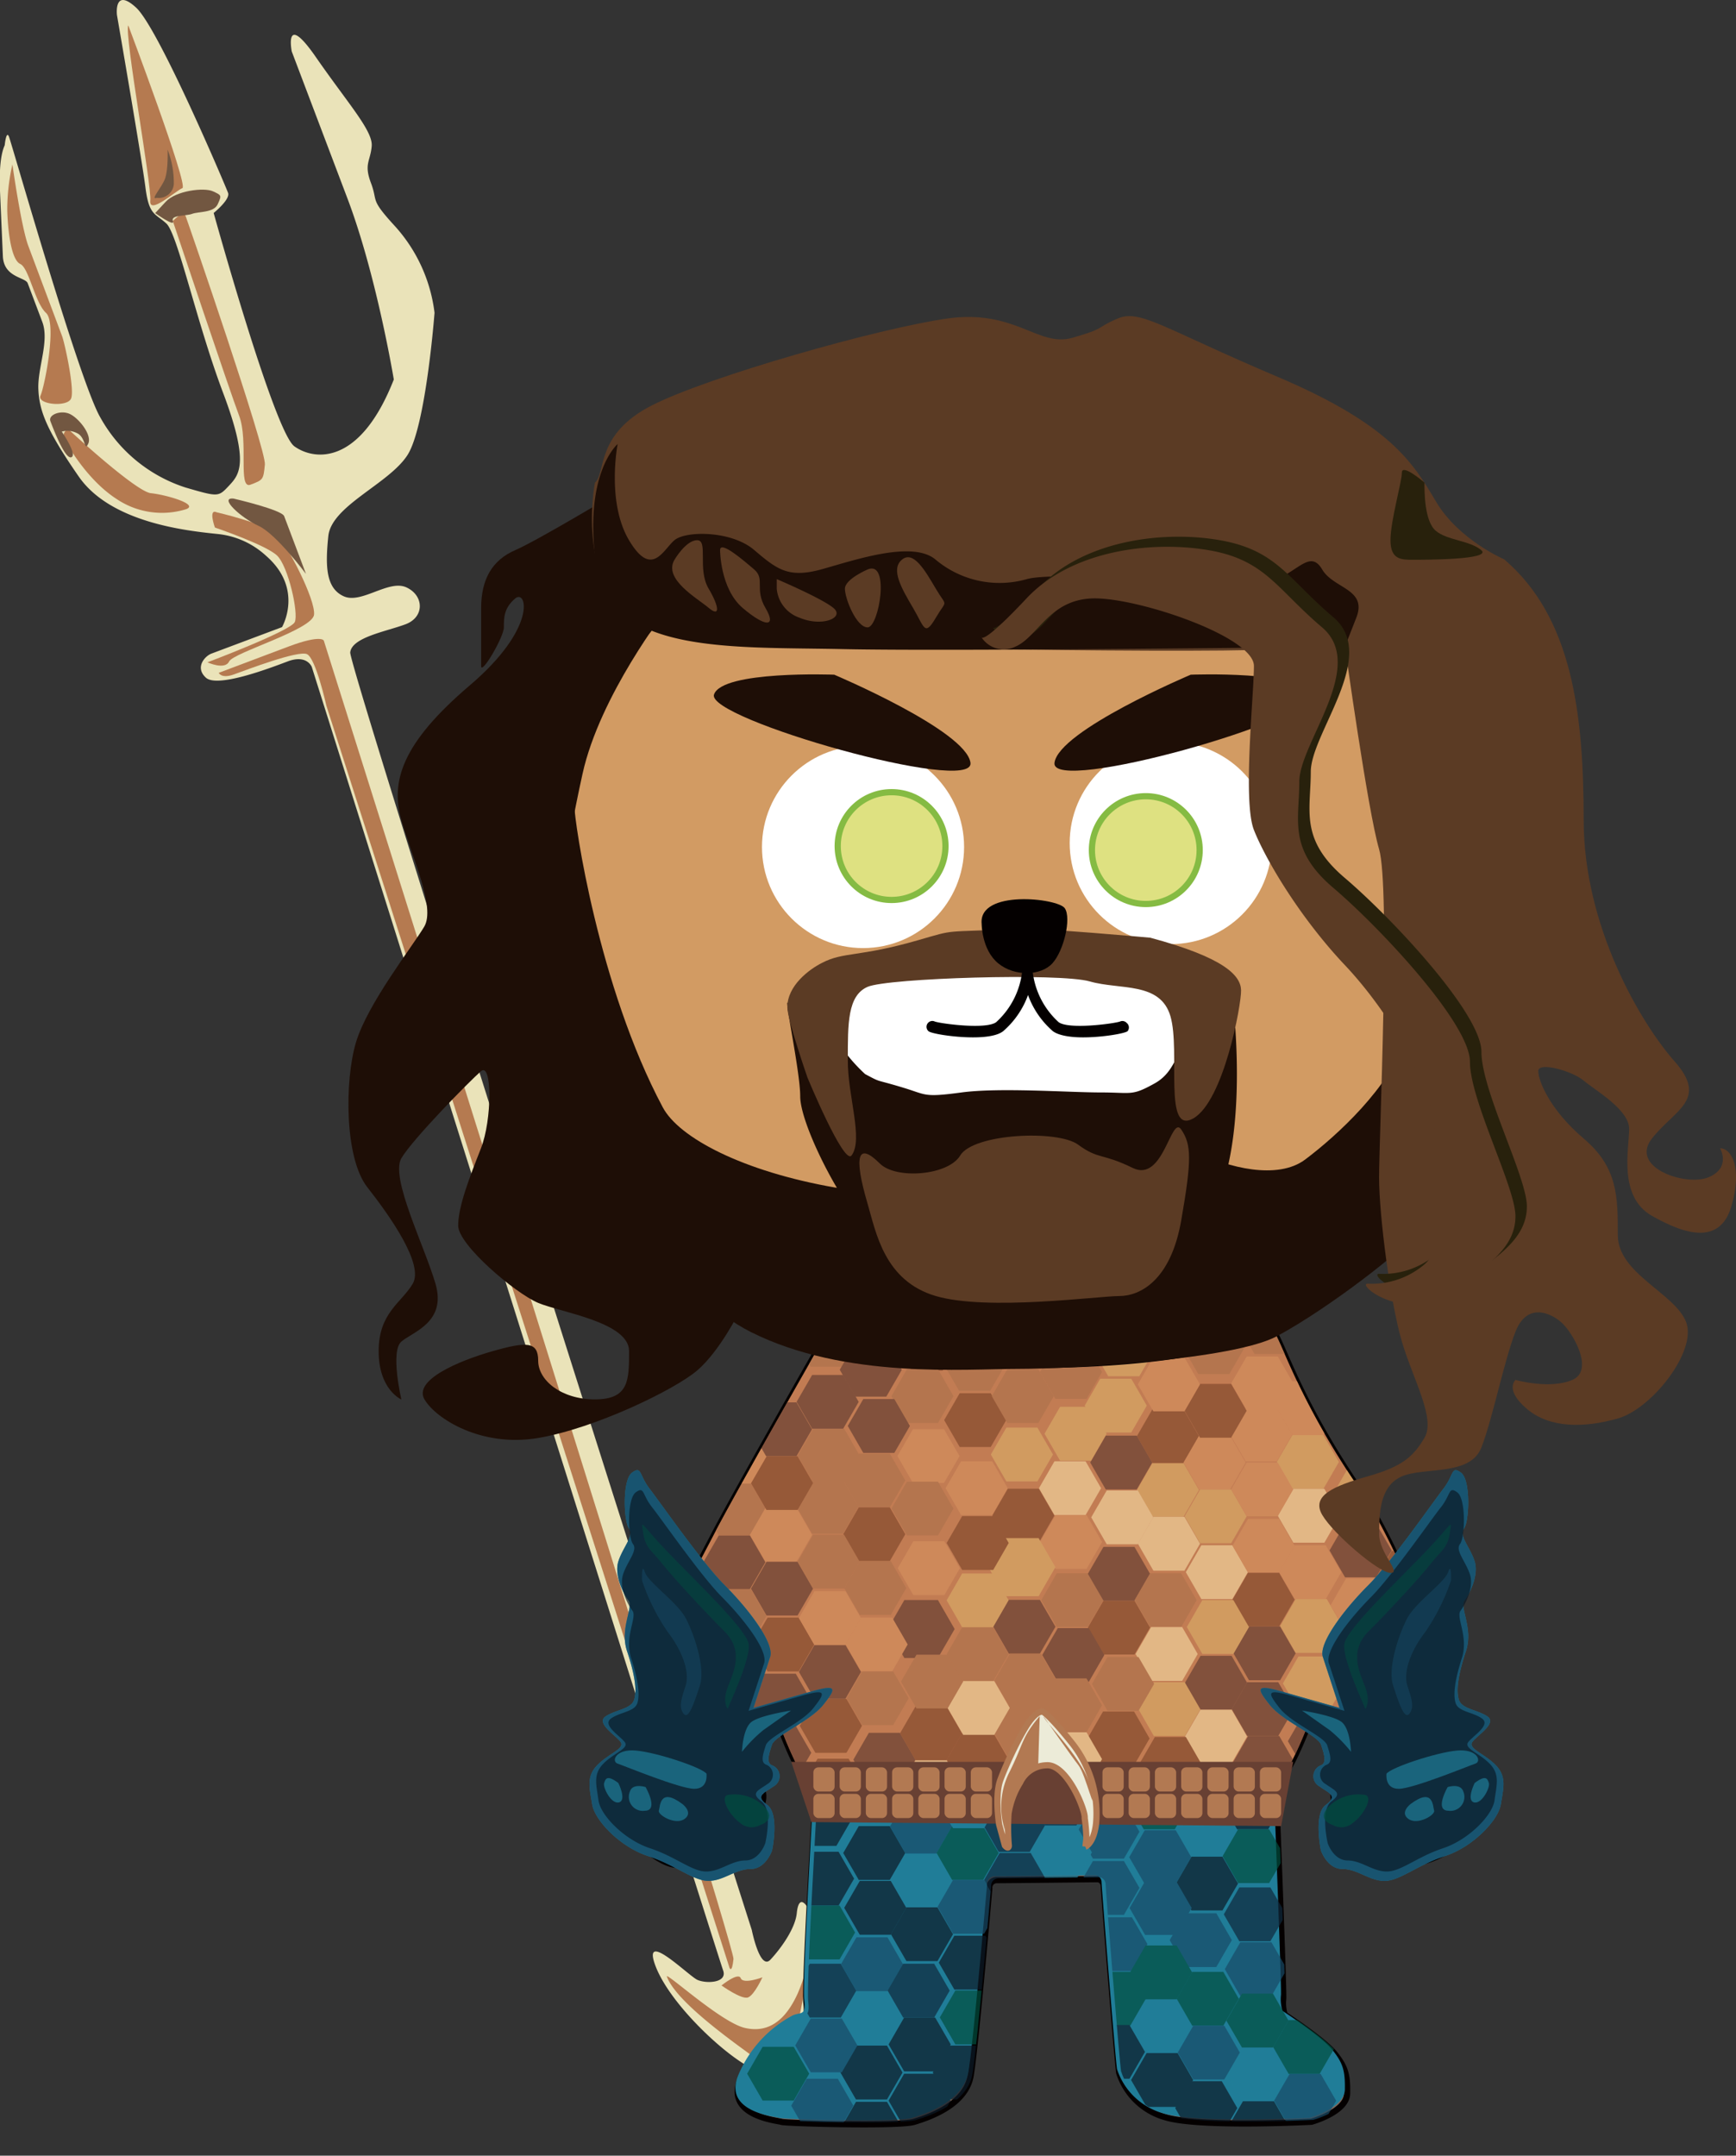 <svg xmlns="http://www.w3.org/2000/svg" xmlns:xlink="http://www.w3.org/1999/xlink" viewBox="0 0 279.66 347.17"><rect x="0" y="0" width="279.66" height="347.17" fill="#333333" stroke="none"/><defs><style>.cls-1{fill:none;}.cls-2{fill:#eae3b9;}.cls-3{fill:#b57a50;}.cls-4{fill:#725741;}.cls-5{fill:#7e675c;}.cls-23,.cls-5{stroke:#040000;}.cls-23,.cls-25,.cls-29,.cls-5{stroke-miterlimit:10;}.cls-6{fill:#dacfba;}.cls-33,.cls-7{fill:#207d98;}.cls-32,.cls-33,.cls-34,.cls-8{opacity:0.7;}.cls-9{clip-path:url(#clip-path);}.cls-10{fill:#0e283c;}.cls-11,.cls-31,.cls-36{fill:#174a67;}.cls-12,.cls-34,.cls-35{fill:#004e3f;}.cls-13,.cls-32{fill:#0b1a27;}.cls-14{fill:#c27c53;}.cls-15{opacity:0.71;}.cls-16{clip-path:url(#clip-path-2);}.cls-17{fill:#684033;}.cls-18{fill:#d8a766;}.cls-19{fill:#854a2d;}.cls-20{fill:#d48e5d;}.cls-21{fill:#efcf9a;}.cls-22{fill:#af724c;}.cls-23{fill:#d29b63;}.cls-24{fill:#fff;}.cls-25{fill:#dee181;stroke:#85bb43;}.cls-26{fill:#1e0e06;}.cls-27{fill:#5b3b24;}.cls-28{fill:#040000;}.cls-29{fill:#ecebd8;stroke:#b27952;}.cls-30{fill:#b27952;}.cls-31{opacity:0.8;}.cls-35,.cls-36{opacity:0.5;}.cls-37{fill:#28210c;}</style><clipPath id="clip-path"><path class="cls-1" d="M131.65,289.13c0,1.13-1.77,30.32-1.45,33.17s-.59,2-1.88,2.63a19.33,19.33,0,0,0-8.69,9.5c-2.63,6.06,5.9,6.76,6.55,7s18.89.75,21.36,0,8.32-2.74,9.12-7.46,3-30.14,3-30.14a1.2,1.2,0,0,1,1.25-1.33c1.33,0,16.3-.16,16.3-.16a1.16,1.16,0,0,1,.89,1c0,.81,2.28,29.28,2.5,30.24a10.9,10.9,0,0,0,7.35,7.08c5.42,1.72,23.61.75,23.61.75s5.69-1.56,5.74-4.56-.28-4.25-2.05-6.43-8-6.24-8-6.24a6.21,6.21,0,0,1-.24-2.58c.07-1.7-.93-27.71-1.13-32.85H131.62A2,2,0,0,1,131.65,289.13Z"/></clipPath><clipPath id="clip-path-2"><path class="cls-1" d="M236.55,281.92c-.72-3-8.82-29.22-17.67-42.27s-11.59-21.25-13.36-24.72l-1-2H134.19s-15.46,27-19.32,34.46-11.43,20.77-13.2,32.36c-.62,4.07-1,7-1.09,9.18h22.37a2.67,2.67,0,0,0-1.31-2.14,8,8,0,0,1-2.17-1.64c-.36-.48.2-1.57.8-2.66s4.23-6.72,4.23-6.72.64,0,.8,1.13a63.7,63.7,0,0,0,4.44,10c.8,1.08,1.43,1.26,1.58,2h74.24l0-.88s1.77-2.82,2.79-4.86,3-6.66,3.06-7.84.83-1,1-.47,5,7.77,5.43,8.25,1.17,1,.64,1.49-3.5,2.62-3.62,3.78a3.58,3.58,0,0,0,0,.52H237A28.54,28.54,0,0,0,236.55,281.92Z"/></clipPath></defs><title>rank1</title><g id="圖層_2" data-name="圖層 2"><g id="圖層_1-2" data-name="圖層 1"><path class="cls-2" d="M42.88,89.53A13.52,13.52,0,0,0,35.06,86c-4.91-.51-17.19-1.77-22.38-9.26S6.32,66.16,6.18,62.67,8,54.91,6.8,51.81l-2.34-6.2c-.39-1-3.88-.9-4-4.39L0,30.76q-.21-5.23.76-7.37S1,20.93,1.44,22s11.33,39.4,14.71,45.21A24.17,24.17,0,0,0,29.87,78.51c5.3,1.54,5.3,1.54,7-.27s3.35-3.63-.94-15S28.62,37.67,26.8,36,24,34.71,23.43,30.19,18.84,2.41,18.84,2.41s-.53-4.52,3.1-1.17S36.35,30,36.74,31.06s-2.32,3.24-2.32,3.24,9.77,35.26,13,37.58S58,75,63.44,61.12c0,0-2.75-16.67-7.43-29.06L47,8.29s-1.31-6.59,3.88.9,9.2,11.87,9,14.33-1.29,2.85-.12,5.95-.25,2.46,3.76,6.84A25.33,25.33,0,0,1,70,50.37S68.62,68.6,65.66,73.26,53.4,81.43,52.89,86.34s-.37,8.4,2.48,9.69,7.23-2.73,10.08-1.44,3,4.78-.12,5.95-8.66,2.09-8.91,4.54,64.69,205.75,64.69,205.75,1.31,6.59,3,4.78,4-5,4.25-7.51,1.29-2.85,3.24,2.32-2.8,17.58-3.7,21.46-2.32,3.24-6.59,1.31S108,322.88,105.62,316.68s5.3,1.54,6.73,2.18,4.91.51,4.13-1.56S50.23,107.42,50.23,107.42s-.78-2.07-3.88-.9S35,110.81,33.17,109.14s-.14-3.49.9-3.88L45.43,101S49,94.88,42.88,89.53Z"/><path class="cls-3" d="M20.66,4.08s9.75,25.83,8.72,26.22-5.42,4.41-5.17,2S20,5.51,20.66,4.08Z"/><path class="cls-4" d="M25.24,31.86A2.42,2.42,0,0,0,28,29.66,14.78,14.78,0,0,0,27,24.1s.14,3.49-.51,4.91S24.21,32.25,25.24,31.86Z"/><path class="cls-3" d="M27.84,35.6s1.68-1.81,2.07-.78,13,37.58,12.76,40-.25,2.46-2.32,3.24-.27-7-1.83-11.11S27.84,35.6,27.84,35.6Z"/><path class="cls-4" d="M25,34.32s3.24,2.32,2.85,1.29,2.07-.78,3.1-1.17,3.49-.14,4.13-1.56.64-1.42-.78-2.07-5.95-.12-7.62,1.7Z"/><path class="cls-3" d="M2,26.49S3.41,36.56,4.58,39.66L10,54.13c.39,1,2.09,8.66,1.44,10.08s-5.56.92-4.91-.51,2.69-11.64.88-13.31-2.73-7.23-4.15-7.88-2-5.17-2.09-8.66A32.62,32.62,0,0,1,2,26.49Z"/><path class="cls-3" d="M11,69.12S21.86,79.18,24.31,79.43,32.07,81.22,30,82a13.09,13.09,0,0,1-11.25-1.66c-4.66-3-8-8.77-8.42-9.8A1.08,1.08,0,0,1,11,69.12Z"/><path class="cls-4" d="M9.95,69.51a3.42,3.42,0,0,1,2.46.25c1.42.64,1.17,3.1,1.81,1.68s-1.56-4.13-3-4.78-3.49.14-3.1,1.17,2.34,6.2,3.37,5.81S9.95,69.51,9.95,69.51Z"/><path class="cls-3" d="M34.92,82.51S42.68,84.3,44.49,86s6.36,10.58,6.1,13-13,6.1-13.68,7.53-3.49.14-3.49.14,13.43-5.07,14.07-6.49-1.05-9-2.87-10.72-10-4.5-10-4.5S33.5,81.86,34.92,82.51Z"/><path class="cls-4" d="M37.63,80.3s7.76,1.79,8.15,2.83l3.51,9.3s-4.8-6.45-7.64-7.74S35.17,80.05,37.63,80.3Z"/><path class="cls-3" d="M35.24,108.36s.39,1,2.46.25,10.33-3.9,11.75-3.26,3.12,8.27,3.12,8.27l64.95,203.3s.39,1,.64-1.42-66-212.34-66-212.34-.39-1-5.56.92Z"/><path class="cls-3" d="M107.44,318.36c-.39-1,8.68,7.35,12.56,8.24s6.59-1.31,8.52-5.58a34,34,0,0,0,2.44-9.18s-1.91,13.7-3.19,16.55-.76,7.37-2.57,5.69S109.39,323.52,107.44,318.36Z"/><path class="cls-3" d="M116.23,319.76s3.24,2.32,4.27,1.93,2.32-3.24,2.32-3.24-3.1,1.17-3.49.14S116.23,319.76,116.23,319.76Z"/><path class="cls-5" d="M134.19,213.06s-15.46,27-19.32,34.46-11.43,20.77-13.2,32.36-1.29,14,0,15.62,5.15,5,7.57,4.83,4.51-3.06,5.31-5,1.61-4.19,1.61-4.19a11.56,11.56,0,0,0,3,1.34c.75,0,2.9.21,3.54-1.72s0-3.22-1.07-3.86a8,8,0,0,1-2.17-1.64c-.36-.48.2-1.57.81-2.66s4.23-6.72,4.23-6.72.64,0,.81,1.13a63.69,63.69,0,0,0,4.44,10c.91,1.23,1.61,1.29,1.61,2.42s-1.77,30.32-1.45,33.17-.59,2-1.88,2.63a19.33,19.33,0,0,0-8.69,9.5c-2.63,6.06,5.9,6.76,6.55,7s18.89.75,21.36,0,8.32-2.74,9.12-7.46,3-30.14,3-30.14a1.2,1.2,0,0,1,1.25-1.33c1.33,0,16.3-.16,16.3-.16a1.16,1.16,0,0,1,.89,1c0,.81,2.28,29.28,2.5,30.24a10.9,10.9,0,0,0,7.35,7.08c5.42,1.72,23.61.75,23.61.75s5.69-1.56,5.74-4.56-.28-4.25-2.05-6.43-8-6.24-8-6.24a6.21,6.21,0,0,1-.24-2.58c.08-1.89-1.17-33.73-1.17-33.73s1.77-2.82,2.79-4.86,3-6.66,3.06-7.84.83-1,1-.47,5,7.77,5.43,8.25,1.17,1,.64,1.49-3.5,2.62-3.62,3.78c0,0-.56,3.26,2.62,3.34s3.3-1.33,3.3-1.33.6-.08.81,1.17,3.42,7.85,5.55,8.25,7.93-1.93,9.06-5.27,1.09-9.62.36-12.64-8.82-29.22-17.67-42.27-11.59-21.25-13.36-24.72l-1-2Z"/><path class="cls-6" d="M146.56,283.75s5.58,7,13.95,8.31,18-1.74,21-8.31,5.39-25.91-6.14-33.53-22.69-2.23-24.73,0-7.25,8.18-7.07,16.55S144.7,279.91,146.56,283.75Z"/><path class="cls-7" d="M131,288.8c0,1.13-1.77,30.32-1.45,33.17s-.59,2-1.88,2.63a19.33,19.33,0,0,0-8.69,9.5c-2.63,6.06,5.9,6.76,6.55,7s18.89.75,21.36,0,8.32-2.74,9.12-7.46,3-30.14,3-30.14a1.2,1.2,0,0,1,1.25-1.33c1.33,0,16.3-.16,16.3-.16a1.16,1.16,0,0,1,.89,1c0,.81,2.28,29.28,2.5,30.24a10.9,10.9,0,0,0,7.35,7.08c5.42,1.72,23.61.75,23.61.75s5.69-1.56,5.74-4.56-.28-4.25-2.05-6.43-8-6.24-8-6.24a6.21,6.21,0,0,1-.24-2.58c.07-1.7-.93-27.71-1.13-32.85H131A2,2,0,0,1,131,288.8Z"/><g class="cls-8"><g class="cls-9"><polygon class="cls-10" points="204.65 303.97 199.65 303.97 197.15 308.31 199.65 312.64 204.65 312.64 207.16 308.31 204.65 303.97"/><polygon class="cls-11" points="204.82 312.8 199.81 312.8 197.31 317.13 199.81 321.47 204.82 321.47 207.32 317.13 204.82 312.8"/><polygon class="cls-12" points="189.25 285.94 184.25 285.94 181.75 290.27 184.25 294.61 189.25 294.61 191.75 290.27 189.25 285.94"/><polygon class="cls-7" points="196.77 290.36 191.77 290.36 189.27 294.69 191.77 299.02 196.77 299.02 199.27 294.69 196.77 290.36"/><polygon class="cls-13" points="204.29 285.94 199.29 285.94 196.79 290.27 199.29 294.61 204.29 294.61 206.79 290.27 204.29 285.94"/><polygon class="cls-12" points="204.45 294.61 199.45 294.61 196.95 298.94 199.45 303.27 204.45 303.27 206.96 298.94 204.45 294.61"/><polygon class="cls-13" points="196.93 299.02 191.93 299.02 189.43 303.35 191.93 307.68 196.93 307.68 199.44 303.35 196.93 299.02"/><polygon class="cls-11" points="189.41 294.77 184.41 294.77 181.91 299.1 184.41 303.43 189.41 303.43 191.91 299.1 189.41 294.77"/><polygon class="cls-13" points="143.34 294.1 138.34 294.1 135.84 298.43 138.34 302.76 143.34 302.76 145.84 298.43 143.34 294.1"/><polygon class="cls-7" points="150.86 298.51 145.86 298.51 143.36 302.84 145.86 307.18 150.86 307.18 153.36 302.84 150.86 298.51"/><polygon class="cls-11" points="150.86 289.85 145.86 289.85 143.36 294.18 145.86 298.51 150.86 298.51 153.36 294.18 150.86 289.85"/><polygon class="cls-12" points="158.38 294.1 153.38 294.1 150.88 298.43 153.38 302.76 158.38 302.76 160.88 298.43 158.38 294.1"/><polygon class="cls-11" points="158.54 302.76 153.54 302.76 151.04 307.09 153.54 311.43 158.54 311.43 161.04 307.09 158.54 302.76"/><polygon class="cls-13" points="151.02 307.18 146.02 307.18 143.52 311.51 146.02 315.84 151.02 315.84 153.52 311.51 151.02 307.18"/><polygon class="cls-13" points="143.5 302.93 138.5 302.93 136 307.26 138.5 311.59 143.5 311.59 146 307.26 143.5 302.93"/><polygon class="cls-13" points="158.74 311.75 153.74 311.75 151.24 316.09 153.74 320.42 158.74 320.42 161.24 316.09 158.74 311.75"/><polygon class="cls-7" points="205.07 329.75 200.07 329.75 197.56 334.08 200.07 338.41 205.07 338.41 207.57 334.08 205.07 329.75"/><polygon class="cls-12" points="205.07 321.08 200.07 321.08 197.56 325.42 200.07 329.75 205.07 329.75 207.57 325.42 205.07 321.08"/><polygon class="cls-12" points="212.59 325.34 207.59 325.34 205.09 329.67 207.59 334 212.59 334 215.09 329.67 212.59 325.34"/><polygon class="cls-12" points="182.19 317.57 177.19 317.57 174.69 321.91 177.19 326.24 182.19 326.24 184.69 321.91 182.19 317.57"/><polygon class="cls-11" points="212.75 334 207.75 334 205.25 338.33 207.75 342.67 212.75 342.67 215.25 338.33 212.75 334"/><polygon class="cls-11" points="181.06 290.67 176.06 290.67 173.56 295 176.06 299.33 181.06 299.33 183.56 295 181.06 290.67"/><polygon class="cls-11" points="181.06 299.72 176.06 299.72 173.56 304.05 176.06 308.39 181.06 308.39 183.56 304.05 181.06 299.72"/><polygon class="cls-11" points="189.47 302.96 184.47 302.96 181.97 307.29 184.47 311.62 189.47 311.62 191.97 307.29 189.47 302.96"/><polygon class="cls-11" points="182.35 308.78 177.35 308.78 174.85 313.11 177.35 317.44 182.35 317.44 184.85 313.11 182.35 308.78"/><polygon class="cls-11" points="195.94 308.13 190.93 308.13 188.43 312.46 190.93 316.79 195.94 316.79 198.44 312.46 195.94 308.13"/><polygon class="cls-13" points="205.23 338.41 200.23 338.41 197.73 342.75 200.23 347.08 205.23 347.08 207.73 342.75 205.23 338.41"/><polygon class="cls-7" points="189.55 321.99 184.54 321.99 182.04 326.32 184.54 330.65 189.55 330.65 192.05 326.32 189.55 321.99"/><polygon class="cls-12" points="189.55 313.32 184.54 313.32 182.04 317.66 184.54 321.99 189.55 321.99 192.05 317.66 189.55 313.32"/><polygon class="cls-12" points="197.07 317.57 192.06 317.57 189.56 321.91 192.06 326.24 197.07 326.24 199.57 321.91 197.07 317.57"/><polygon class="cls-11" points="197.23 326.24 192.23 326.24 189.73 330.57 192.23 334.9 197.23 334.9 199.73 330.57 197.23 326.24"/><polygon class="cls-13" points="189.71 330.65 184.71 330.65 182.21 334.99 184.71 339.32 189.71 339.32 192.21 334.99 189.71 330.65"/><polygon class="cls-13" points="196.82 335.18 191.82 335.18 189.32 339.51 191.82 343.85 196.82 343.85 199.32 339.51 196.82 335.18"/><polygon class="cls-13" points="181.95 326.13 176.95 326.13 174.44 330.46 176.95 334.79 181.95 334.79 184.45 330.46 181.95 326.13"/><polygon class="cls-12" points="158.91 320.58 153.9 320.58 151.4 324.91 153.9 329.25 158.91 329.25 161.41 324.91 158.91 320.58"/><polygon class="cls-12" points="127.86 329.64 122.86 329.64 120.36 333.97 122.86 338.3 127.86 338.3 130.36 333.97 127.86 329.64"/><polygon class="cls-10" points="165.88 289.59 160.88 289.59 158.38 293.92 160.88 298.25 165.88 298.25 168.38 293.92 165.88 289.59"/><polygon class="cls-7" points="173.4 294 168.4 294 165.9 298.33 168.4 302.67 173.4 302.67 175.9 298.33 173.4 294"/><polygon class="cls-10" points="173.4 285.34 168.4 285.34 165.9 289.67 168.4 294 173.4 294 175.9 289.67 173.4 285.34"/><polygon class="cls-10" points="166.04 298.42 161.04 298.42 158.54 302.75 161.04 307.08 166.04 307.08 168.54 302.75 166.04 298.42"/><polygon class="cls-7" points="158.54 285.76 153.53 285.76 151.03 290.09 153.53 294.43 158.54 294.43 161.04 290.09 158.54 285.76"/><polygon class="cls-10" points="135.45 316.26 130.45 316.26 127.95 320.59 130.45 324.93 135.45 324.93 137.95 320.59 135.45 316.26"/><polygon class="cls-7" points="142.97 320.68 137.97 320.68 135.47 325.01 137.97 329.34 142.97 329.34 145.47 325.01 142.97 320.68"/><polygon class="cls-11" points="142.97 312.01 137.97 312.01 135.47 316.34 137.97 320.68 142.97 320.68 145.47 316.34 142.97 312.01"/><polygon class="cls-10" points="150.49 316.26 145.49 316.26 142.99 320.59 145.49 324.93 150.49 324.93 152.99 320.59 150.49 316.26"/><polygon class="cls-13" points="150.65 324.93 145.65 324.93 143.15 329.26 145.65 333.59 150.65 333.59 153.16 329.26 150.65 324.93"/><polygon class="cls-13" points="157.77 329.45 152.76 329.45 150.26 333.79 152.76 338.12 157.77 338.12 160.27 333.79 157.77 329.45"/><polygon class="cls-13" points="142.89 329.45 137.89 329.45 135.39 333.79 137.89 338.12 142.89 338.12 145.39 333.79 142.89 329.45"/><polygon class="cls-13" points="142.89 338.51 137.89 338.51 135.39 342.84 137.89 347.17 142.89 347.17 145.39 342.84 142.89 338.51"/><polygon class="cls-13" points="150.65 333.98 145.65 333.98 143.15 338.31 145.65 342.65 150.65 342.65 153.16 338.31 150.65 333.98"/><polygon class="cls-11" points="135.61 325.09 130.61 325.09 128.11 329.42 130.61 333.75 135.61 333.75 138.12 329.42 135.61 325.09"/><polygon class="cls-11" points="134.97 334.79 129.96 334.79 127.46 339.12 129.96 343.46 134.97 343.46 137.47 339.12 134.97 334.79"/><polygon class="cls-13" points="135.09 298.23 130.08 298.23 127.58 302.56 130.08 306.89 135.09 306.89 137.59 302.56 135.09 298.23"/><polygon class="cls-12" points="135.25 306.89 130.25 306.89 127.75 311.23 130.25 315.56 135.25 315.56 137.75 311.23 135.25 306.89"/><polygon class="cls-11" points="142.25 284.2 137.25 284.2 134.75 288.53 137.25 292.86 142.25 292.86 144.76 288.53 142.25 284.2"/><polygon class="cls-13" points="134.74 288.61 129.73 288.61 127.23 292.95 129.73 297.28 134.74 297.28 137.24 292.95 134.74 288.61"/></g></g><path class="cls-14" d="M236.55,281.92c-.72-3-8.82-29.22-17.67-42.27s-11.59-21.25-13.36-24.72l-1-2H134.19s-15.46,27-19.32,34.46-11.43,20.77-13.2,32.36c-.62,4.07-1,7-1.09,9.18h22.37a2.67,2.67,0,0,0-1.31-2.14,8,8,0,0,1-2.17-1.64c-.36-.48.2-1.57.8-2.66s4.23-6.72,4.23-6.72.64,0,.8,1.13a63.7,63.7,0,0,0,4.44,10c.8,1.08,1.43,1.26,1.58,2h74.24l0-.88s1.77-2.82,2.79-4.86,3-6.66,3.06-7.84.83-1,1-.47,5,7.77,5.43,8.25,1.17,1,.64,1.49-3.5,2.62-3.62,3.78a3.58,3.58,0,0,0,0,.52H237A28.54,28.54,0,0,0,236.55,281.92Z"/><g class="cls-15"><g class="cls-16"><polygon class="cls-17" points="183.13 231.21 178.13 231.21 175.63 235.54 178.13 239.88 183.13 239.88 185.63 235.54 183.13 231.21"/><polygon class="cls-18" points="190.65 235.63 185.65 235.63 183.15 239.96 185.65 244.29 190.65 244.29 193.15 239.96 190.65 235.63"/><polygon class="cls-18" points="175.77 226.57 170.77 226.57 168.27 230.9 170.77 235.24 175.77 235.24 178.27 230.9 175.77 226.57"/><polygon class="cls-18" points="182.24 222.04 177.24 222.04 174.74 226.38 177.24 230.71 182.24 230.71 184.74 226.38 182.24 222.04"/><polygon class="cls-18" points="183.53 212.99 178.53 212.99 176.03 217.32 178.53 221.65 183.53 221.65 186.03 217.32 183.53 212.99"/><polygon class="cls-19" points="190.65 226.96 185.65 226.96 183.15 231.29 185.65 235.63 190.65 235.63 193.15 231.29 190.65 226.96"/><polygon class="cls-19" points="159.6 224.38 154.6 224.38 152.1 228.71 154.6 233.04 159.6 233.04 162.1 228.71 159.6 224.38"/><polygon class="cls-19" points="151.84 212.09 146.84 212.09 144.34 216.42 146.84 220.75 151.84 220.75 154.34 216.42 151.84 212.09"/><polygon class="cls-20" points="198.17 231.21 193.17 231.21 190.66 235.54 193.17 239.88 198.17 239.88 200.67 235.54 198.17 231.21"/><polygon class="cls-18" points="198.33 239.88 193.33 239.88 190.83 244.21 193.33 248.54 198.33 248.54 200.83 244.21 198.33 239.88"/><polygon class="cls-21" points="190.81 244.29 185.81 244.29 183.31 248.62 185.81 252.96 190.81 252.96 193.31 248.62 190.81 244.29"/><polygon class="cls-21" points="183.29 240.04 178.29 240.04 175.79 244.37 178.29 248.71 183.29 248.71 185.79 244.37 183.29 240.04"/><polygon class="cls-21" points="198.53 248.87 193.53 248.87 191.03 253.2 193.53 257.53 198.53 257.53 201.03 253.2 198.53 248.87"/><polygon class="cls-19" points="206.05 253.28 201.05 253.28 198.55 257.62 201.05 261.95 206.05 261.95 208.55 257.62 206.05 253.28"/><polygon class="cls-20" points="206.05 244.62 201.05 244.62 198.55 248.95 201.05 253.28 206.05 253.28 208.55 248.95 206.05 244.62"/><polygon class="cls-20" points="213.57 248.87 208.57 248.87 206.07 253.2 208.57 257.53 213.57 257.53 216.07 253.2 213.57 248.87"/><polygon class="cls-18" points="213.74 257.53 208.73 257.53 206.23 261.87 208.73 266.2 213.74 266.2 216.24 261.87 213.74 257.53"/><polygon class="cls-17" points="206.22 261.95 201.21 261.95 198.71 266.28 201.21 270.61 206.22 270.61 208.72 266.28 206.22 261.95"/><polygon class="cls-18" points="198.69 257.7 193.69 257.7 191.19 262.03 193.69 266.36 198.69 266.36 201.2 262.03 198.69 257.7"/><polygon class="cls-20" points="205.67 226.7 200.67 226.7 198.17 231.04 200.67 235.37 205.67 235.37 208.17 231.04 205.67 226.7"/><polygon class="cls-18" points="213.19 231.12 208.19 231.12 205.69 235.45 208.19 239.78 213.19 239.78 215.69 235.45 213.19 231.12"/><polygon class="cls-18" points="222.25 236.29 217.24 236.29 214.74 240.63 217.24 244.96 222.25 244.96 224.75 240.63 222.25 236.29"/><polygon class="cls-20" points="213.19 222.45 208.19 222.45 205.69 226.79 208.19 231.12 213.19 231.12 215.69 226.79 213.19 222.45"/><polygon class="cls-21" points="213.35 239.78 208.35 239.78 205.85 244.12 208.35 248.45 213.35 248.45 215.85 244.12 213.35 239.78"/><polygon class="cls-20" points="205.83 235.53 200.83 235.53 198.33 239.87 200.83 244.2 205.83 244.2 208.33 239.87 205.83 235.53"/><polygon class="cls-20" points="205.85 218.46 200.84 218.46 198.34 222.79 200.84 227.13 205.85 227.13 208.35 222.79 205.85 218.46"/><polygon class="cls-19" points="198.33 222.88 193.32 222.88 190.82 227.21 193.32 231.54 198.33 231.54 200.83 227.21 198.33 222.88"/><polygon class="cls-20" points="190.81 218.63 185.8 218.63 183.3 222.96 185.8 227.29 190.81 227.29 193.31 222.96 190.81 218.63"/><polygon class="cls-22" points="175.24 253.38 170.24 253.38 167.74 257.71 170.24 262.04 175.24 262.04 177.74 257.71 175.24 253.38"/><polygon class="cls-19" points="182.76 257.79 177.76 257.79 175.25 262.12 177.76 266.46 182.76 266.46 185.26 262.12 182.76 257.79"/><polygon class="cls-17" points="182.76 249.13 177.76 249.13 175.25 253.46 177.76 257.79 182.76 257.79 185.26 253.46 182.76 249.13"/><polygon class="cls-22" points="190.28 253.38 185.28 253.38 182.78 257.71 185.28 262.04 190.28 262.04 192.78 257.71 190.28 253.38"/><polygon class="cls-22" points="198.04 212.63 193.04 212.63 190.54 216.97 193.04 221.3 198.04 221.3 200.54 216.97 198.04 212.63"/><polygon class="cls-22" points="190.93 208.75 185.92 208.75 183.42 213.08 185.92 217.42 190.93 217.42 193.43 213.08 190.93 208.75"/><polygon class="cls-22" points="207.09 209.4 202.09 209.4 199.59 213.73 202.09 218.06 207.09 218.06 209.6 213.73 207.09 209.4"/><polygon class="cls-21" points="190.44 262.04 185.44 262.04 182.94 266.38 185.44 270.71 190.44 270.71 192.94 266.38 190.44 262.04"/><polygon class="cls-17" points="175.4 262.21 170.4 262.21 167.9 266.54 170.4 270.87 175.4 270.87 177.9 266.54 175.4 262.21"/><polygon class="cls-20" points="159.84 235.34 154.83 235.34 152.33 239.68 154.83 244.01 159.84 244.01 162.34 239.68 159.84 235.34"/><polygon class="cls-20" points="152.07 230.17 147.07 230.17 144.57 234.5 147.07 238.84 152.07 238.84 154.58 234.5 152.07 230.17"/><polygon class="cls-19" points="167.36 239.76 162.35 239.76 159.85 244.09 162.35 248.42 167.36 248.42 169.86 244.09 167.36 239.76"/><polygon class="cls-21" points="174.88 235.34 169.87 235.34 167.37 239.68 169.87 244.01 174.88 244.01 177.38 239.68 174.88 235.34"/><polygon class="cls-20" points="175.04 244.01 170.04 244.01 167.54 248.34 170.04 252.67 175.04 252.67 177.54 248.34 175.04 244.01"/><polygon class="cls-18" points="167.32 247.72 161.92 247.72 159.22 252.39 161.92 257.07 167.32 257.07 170.02 252.39 167.32 247.72"/><polygon class="cls-19" points="160 244.17 155 244.17 152.5 248.5 155 252.84 160 252.84 162.5 248.5 160 244.17"/><polygon class="cls-18" points="214.17 266.78 209.17 266.78 206.67 271.12 209.17 275.45 214.17 275.45 216.67 271.12 214.17 266.78"/><polygon class="cls-18" points="221.69 262.53 216.69 262.53 214.19 266.87 216.69 271.2 221.69 271.2 224.19 266.87 221.69 262.53"/><polygon class="cls-18" points="229.21 266.78 224.21 266.78 221.71 271.12 224.21 275.45 229.21 275.45 231.71 271.12 229.21 266.78"/><polygon class="cls-18" points="167.12 229.92 162.12 229.92 159.62 234.25 162.12 238.58 167.12 238.58 169.63 234.25 167.12 229.92"/><polygon class="cls-17" points="221.69 245.37 216.68 245.37 214.18 249.7 216.68 254.03 221.69 254.03 224.19 249.7 221.69 245.37"/><polygon class="cls-19" points="229.21 249.78 224.2 249.78 221.7 254.12 224.2 258.45 229.21 258.45 231.71 254.12 229.21 249.78"/><polygon class="cls-18" points="229.37 258.45 224.37 258.45 221.87 262.78 224.37 267.11 229.37 267.11 231.87 262.78 229.37 258.45"/><polygon class="cls-20" points="221.85 254.2 216.85 254.2 214.35 258.53 216.85 262.86 221.85 262.86 224.35 258.53 221.85 254.2"/><polygon class="cls-18" points="190.88 270.92 185.88 270.92 183.38 275.25 185.88 279.58 190.88 279.58 193.38 275.25 190.88 270.92"/><polygon class="cls-21" points="198.4 275.33 193.4 275.33 190.9 279.66 193.4 284 198.4 284 200.9 279.66 198.4 275.33"/><polygon class="cls-17" points="198.4 266.67 193.4 266.67 190.9 271 193.4 275.33 198.4 275.33 200.9 271 198.4 266.67"/><polygon class="cls-17" points="205.92 270.92 200.92 270.92 198.42 275.25 200.92 279.58 205.92 279.58 208.42 275.25 205.92 270.92"/><polygon class="cls-17" points="214.97 276.09 209.97 276.09 207.47 280.42 209.97 284.76 214.97 284.76 217.48 280.42 214.97 276.09"/><polygon class="cls-17" points="206.08 279.58 201.08 279.58 198.58 283.91 201.08 288.25 206.08 288.25 208.59 283.91 206.08 279.58"/><polygon class="cls-22" points="198.56 284 193.56 284 191.06 288.33 193.56 292.66 198.56 292.66 201.06 288.33 198.56 284"/><polygon class="cls-19" points="191.04 279.75 186.04 279.75 183.54 284.08 186.04 288.41 191.04 288.41 193.54 284.08 191.04 279.75"/><polygon class="cls-17" points="144.97 279.07 139.97 279.07 137.47 283.4 139.97 287.74 144.97 287.74 147.47 283.4 144.97 279.07"/><polygon class="cls-21" points="152.49 283.49 147.49 283.49 144.99 287.82 147.49 292.15 152.49 292.15 154.99 287.82 152.49 283.49"/><polygon class="cls-19" points="152.49 274.82 147.49 274.82 144.99 279.15 147.49 283.49 152.49 283.49 154.99 279.15 152.49 274.82"/><polygon class="cls-19" points="160.01 279.07 155.01 279.07 152.51 283.4 155.01 287.74 160.01 287.74 162.51 283.4 160.01 279.07"/><polygon class="cls-22" points="183.41 266.87 178.41 266.87 175.91 271.2 178.41 275.53 183.41 275.53 185.92 271.2 183.41 266.87"/><polygon class="cls-19" points="182.69 275.64 177.69 275.64 175.19 279.98 177.69 284.31 182.69 284.31 185.19 279.98 182.69 275.64"/><polygon class="cls-17" points="182.69 284.7 177.69 284.7 175.19 289.03 177.69 293.36 182.69 293.36 185.19 289.03 182.69 284.7"/><polygon class="cls-22" points="167.51 274.56 162.51 274.56 160.01 278.9 162.51 283.23 167.51 283.23 170.01 278.9 167.51 274.56"/><polygon class="cls-21" points="175.03 278.98 170.03 278.98 167.53 283.31 170.03 287.64 175.03 287.64 177.53 283.31 175.03 278.98"/><polygon class="cls-22" points="175.03 270.31 170.03 270.31 167.53 274.65 170.03 278.98 175.03 278.98 177.53 274.65 175.03 270.31"/><polygon class="cls-19" points="167.67 283.39 162.67 283.39 160.17 287.73 162.67 292.06 167.67 292.06 170.18 287.73 167.67 283.39"/><polygon class="cls-17" points="151.09 257.68 145.69 257.68 143 262.36 145.69 267.03 151.09 267.03 153.79 262.36 151.09 257.68"/><polygon class="cls-22" points="160 262.07 155 262.07 152.5 266.4 155 270.74 160 270.74 162.5 266.4 160 262.07"/><polygon class="cls-18" points="160 253.41 155 253.41 152.5 257.74 155 262.07 160 262.07 162.5 257.74 160 253.41"/><polygon class="cls-17" points="167.52 257.66 162.52 257.66 160.02 261.99 162.52 266.32 167.52 266.32 170.03 261.99 167.52 257.66"/><polygon class="cls-22" points="167.69 266.32 162.69 266.32 160.18 270.65 162.69 274.99 167.69 274.99 170.19 270.65 167.69 266.32"/><polygon class="cls-21" points="160.17 270.74 155.16 270.74 152.66 275.07 155.16 279.4 160.17 279.4 162.67 275.07 160.17 270.74"/><polygon class="cls-22" points="152.65 266.49 147.64 266.49 145.14 270.82 147.64 275.15 152.65 275.15 155.15 270.82 152.65 266.49"/><polygon class="cls-19" points="136.71 283.24 131.7 283.24 129.19 287.58 131.7 291.92 136.71 291.92 139.21 287.58 136.71 283.24"/><polygon class="cls-17" points="120.8 247.27 115.8 247.27 113.3 251.6 115.8 255.93 120.8 255.93 123.3 251.6 120.8 247.27"/><polygon class="cls-22" points="120.8 238.6 115.8 238.6 113.3 242.94 115.8 247.27 120.8 247.27 123.3 242.94 120.8 238.6"/><polygon class="cls-20" points="128.32 242.85 123.32 242.85 120.81 247.19 123.32 251.52 128.32 251.52 130.82 247.19 128.32 242.85"/><polygon class="cls-17" points="128.48 251.52 123.48 251.52 120.98 255.85 123.48 260.18 128.48 260.18 130.98 255.85 128.48 251.52"/><polygon class="cls-22" points="120.96 255.93 115.96 255.93 113.46 260.26 115.96 264.6 120.96 264.6 123.46 260.26 120.96 255.93"/><polygon class="cls-22" points="113.44 251.68 108.44 251.68 105.94 256.01 108.44 260.35 113.44 260.35 115.94 256.01 113.44 251.68"/><polygon class="cls-19" points="128.66 260.51 123.65 260.51 121.14 264.85 123.65 269.19 128.66 269.19 131.17 264.85 128.66 260.51"/><polygon class="cls-17" points="136.2 264.93 131.2 264.93 128.7 269.26 131.2 273.59 136.2 273.59 138.7 269.26 136.2 264.93"/><polygon class="cls-20" points="136.2 256.26 131.2 256.26 128.7 260.59 131.2 264.93 136.2 264.93 138.7 260.59 136.2 256.26"/><polygon class="cls-20" points="143.72 260.51 138.72 260.51 136.22 264.84 138.72 269.18 143.72 269.18 146.22 264.84 143.72 260.51"/><polygon class="cls-20" points="152.13 248.22 147.13 248.22 144.63 252.56 147.13 256.89 152.13 256.89 154.63 252.56 152.13 248.22"/><polygon class="cls-22" points="143.88 269.18 138.88 269.18 136.38 273.51 138.88 277.84 143.88 277.84 146.39 273.51 143.88 269.18"/><polygon class="cls-19" points="136.36 273.61 131.35 273.61 128.84 277.95 131.35 282.29 136.36 282.29 138.86 277.95 136.36 273.61"/><polygon class="cls-22" points="135.82 238.35 130.82 238.35 128.32 242.68 130.82 247.01 135.82 247.01 138.32 242.68 135.82 238.35"/><polygon class="cls-19" points="143.34 242.76 138.34 242.76 135.84 247.09 138.34 251.42 143.34 251.42 145.84 247.09 143.34 242.76"/><polygon class="cls-22" points="143.34 234.1 138.34 234.1 135.84 238.43 138.34 242.76 143.34 242.76 145.84 238.43 143.34 234.1"/><polygon class="cls-22" points="151.1 220.51 146.1 220.51 143.6 224.85 146.1 229.18 151.1 229.18 153.6 224.85 151.1 220.51"/><polygon class="cls-22" points="159.51 215.34 154.51 215.34 152 219.67 154.51 224 159.51 224 162.01 219.67 159.51 215.34"/><polygon class="cls-22" points="167.27 220.51 162.27 220.51 159.77 224.85 162.27 229.18 167.27 229.18 169.77 224.85 167.27 220.51"/><polygon class="cls-22" points="175.03 216.63 170.03 216.63 167.53 220.97 170.03 225.3 175.03 225.3 177.53 220.97 175.03 216.63"/><polygon class="cls-22" points="167.92 210.16 162.91 210.16 160.41 214.5 162.91 218.83 167.92 218.83 170.42 214.5 167.92 210.16"/><polygon class="cls-22" points="135.58 211.46 130.58 211.46 128.07 215.79 130.58 220.12 135.58 220.12 138.08 215.79 135.58 211.46"/><polygon class="cls-22" points="151.1 238.62 146.1 238.62 143.6 242.96 146.1 247.29 151.1 247.29 153.6 242.96 151.1 238.62"/><polygon class="cls-22" points="143.5 251.42 138.5 251.42 136 255.76 138.5 260.09 143.5 260.09 146 255.76 143.5 251.42"/><polygon class="cls-22" points="135.98 247.17 130.98 247.17 128.48 251.51 130.98 255.84 135.98 255.84 138.48 251.51 135.98 247.17"/><polygon class="cls-17" points="142.78 216.27 137.78 216.27 135.28 220.6 137.78 224.93 142.78 224.93 145.28 220.6 142.78 216.27"/><polygon class="cls-17" points="144.72 207.21 139.72 207.21 137.22 211.54 139.72 215.88 144.72 215.88 147.22 211.54 144.72 207.21"/><polygon class="cls-17" points="144.07 225.32 139.07 225.32 136.57 229.65 139.07 233.99 144.07 233.99 146.58 229.65 144.07 225.32"/><polygon class="cls-17" points="128.31 225.85 123.31 225.85 120.81 230.19 123.31 234.52 128.31 234.52 130.81 230.19 128.31 225.85"/><polygon class="cls-17" points="135.83 221.44 130.83 221.44 128.33 225.77 130.83 230.1 135.83 230.1 138.33 225.77 135.83 221.44"/><polygon class="cls-22" points="136 230.1 130.99 230.1 128.49 234.44 130.99 238.77 136 238.77 138.5 234.44 136 230.1"/><polygon class="cls-19" points="128.48 234.52 123.47 234.52 120.97 238.85 123.47 243.18 128.48 243.18 130.98 238.85 128.48 234.52"/><polygon class="cls-20" points="120.95 230.27 115.95 230.27 113.45 234.6 115.95 238.93 120.95 238.93 123.46 234.6 120.95 230.27"/><polygon class="cls-22" points="112.91 260.77 107.91 260.77 105.41 265.1 107.91 269.43 112.91 269.43 115.41 265.1 112.91 260.77"/><polygon class="cls-17" points="120.43 265.02 115.43 265.02 112.92 269.35 115.43 273.68 120.43 273.68 122.93 269.35 120.43 265.02"/><polygon class="cls-17" points="128.19 269.55 123.19 269.55 120.69 273.88 123.19 278.21 128.19 278.21 130.69 273.88 128.19 269.55"/><polygon class="cls-17" points="128.19 277.95 123.19 277.95 120.69 282.29 123.19 286.62 128.19 286.62 130.69 282.29 128.19 277.95"/></g></g><path class="cls-23" d="M232.62,114.21a67.34,67.34,0,0,0-11.5-15.26c2.63-1.57,5.64-5.08,3.25-9.1-3.56-6-9.05-6.63-13.42-4a5.24,5.24,0,0,0-2.64,3.1,68.9,68.9,0,0,0-25.5-9.41c-17.46-2.59-41.18.43-59.07,7.33a33,33,0,0,0-3.05,1.37,5.72,5.72,0,0,0-2.37-2.4c-4.37-2.59-9.86-1.94-13.42,4-2.13,3.59,0,6.77,2.4,8.53-10.6,10.77-18.47,25.53-18.91,34.15-.65,12.72-8.62,47.21,21.67,72.44,0,0,8.73,9.05,21,12.07s58.64,5.61,74.59-3.45,26.52-17.68,31.26-35.14S244.26,135.33,232.62,114.21Z"/><path class="cls-24" d="M134.85,160.29s-4.68,4.87-2.06,9,7.6,6.67,14.41,7.57,30.14,2,37.47-1.26,11.53-10.46,8.39-15.32S174.45,149.48,164.23,150,140.09,154.52,134.85,160.29Z"/><circle class="cls-24" cx="139.03" cy="136.41" r="16.28"/><circle class="cls-24" cx="188.6" cy="135.77" r="16.28"/><circle class="cls-25" cx="143.63" cy="136.26" r="8.68"/><circle class="cls-25" cx="184.58" cy="136.91" r="8.68"/><path class="cls-26" d="M191.82,108.66s-21.3,9-21.95,14.2,42.61-7.1,41.32-11S191.82,108.66,191.82,108.66Z"/><path class="cls-26" d="M134.39,108.66s21.3,9,21.95,14.2-42.61-7.1-41.32-11S134.39,108.66,134.39,108.66Z"/><path class="cls-26" d="M231.6,145.34s-2.59,14.23-5.17,22-11,15.52-16.17,19.4c-4.46,3.35-12.47,1.29-17.46-1.2s-6.24-5-12.48-5-20-1.25-27.45,0-6.24-1.25-10,2.5-3.87,9-8.3,8.22c-14.88-2.59-25.19-8-27.81-12.94-10.35-19.4-14.23-46-14.23-48.51,0-1.28-5.22,10-5.82,22.64-.58,12.12,3.43,25.61,4.53,28.46,3.23,8.41,18.11,27.81,29.75,33.63,15.18,7.59,34.36,5.92,43.1,5.92s34.6-1.49,41.63-5.27c8.41-4.53,21-14.28,23.28-17.46C236.13,188,244.91,159.06,231.6,145.34Z"/><path class="cls-26" d="M199,165.54s-5.37-2.54-7.4.74-2.41,6.42-5.57,8.19c-3.75,2.09-3.65,1.47-8.74,1.47s-16.28-.82-22.39,0-5.59.39-9.27-.73c-4.88-1.49-3.48-.74-6.27-2.23a27,27,0,0,1-4.88-6c-1.83-3.91-4.91,1.06-7.45-5.21-1-2.47,1.88,10.69,1.88,14.8s5.43,15.1,9.5,20,18.53,5.6,25.66,5.6,20.29.28,26-2.2C198,196.64,200.06,181.3,199,165.54Z"/><path class="cls-27" d="M130.08,173.55s5.87,14.17,7.1,12.54c1.94-2.59-.65-9.7-.6-15.35,0-5.86-.06-10.4,3.19-11.81s30.91-2.27,35.79-.87,11.37,0,13,5.63-1.19,19.23,3.69,16.42,7.74-18.31,7.68-20.64-2.62-5.22-14.62-8.45c0,0-17.6-1.61-21.22-1.43-12.67.61-9.85,0-16.19,1.83-9.56,2.76-12,1.83-15.49,3.66-2,1-5.63,3.66-5.57,7.2C126.86,164.27,130.08,173.55,130.08,173.55Z"/><path class="cls-27" d="M139.76,193.85c1.36,4.63,2.69,12.44,11,14.88s26.21,0,29.53,0,8.3-2.44,10-12.19,1.66-12.19,0-14.63-2.83,8.63-7.81,6.19-5.48-1.31-8.8-3.75-16.89-1.79-19,1.75c-1.94,3.23-10.35,3.88-12.94,1.29C138.16,183.83,137.49,186.14,139.76,193.85Z"/><path class="cls-28" d="M158.14,148.81s0,4.16,2.67,6.34,6.89,2,8.72,0,3.1-7.26,2-8.88S157.57,143.2,158.14,148.81Z"/><path class="cls-28" d="M181.5,164.74a.94.94,0,0,0-1.1-.21c-1.17.36-8.24,1.29-9.86.09a13,13,0,0,1-4.23-8.66s0-.05,0-.08,0-.06,0-.09l0-.09,0-.08,0-.08,0-.08-.06-.07-.06-.07-.07-.06-.07-.06-.08,0-.08,0-.09,0-.09,0h-.4l-.09,0-.09,0-.08,0-.08,0-.07.06-.07.06-.06.07-.06.07,0,.08,0,.08,0,.08,0,.09s0,.06,0,.09,0,.05,0,.08a13,13,0,0,1-4.23,8.66c-1.61,1.2-8.69.27-9.86-.09a.94.94,0,0,0-1.05,1.54c.41.38,4,1,7.19,1,2,0,3.9-.25,4.85-1a14,14,0,0,0,4-5.82,14,14,0,0,0,4,5.82c.95.71,2.84,1,4.85,1,3.24,0,6.78-.64,7.19-1A.94.94,0,0,0,181.5,164.74Z"/><polygon class="cls-17" points="206.38 294.1 130.71 293.45 127.47 283.75 208.32 283.75 206.38 294.1"/><path class="cls-29" d="M174.84,297.41s1.36-.5,1.73-3.71a18.21,18.21,0,0,0-3.74-12.8c-3.41-4.3-4.62-5.09-4.62-5.09s-.57-.72-2.08,1.06-4.1,7.34-5,9.84-.17,7.14-.17,7.14l.92,3.36s.57.72.64.07a34.82,34.82,0,0,1-.05-5.21,13.38,13.38,0,0,1,1.87-5,4.82,4.82,0,0,1,4.22-2.77c3.29-.27,6.33,7.24,6.18,8.52a28,28,0,0,1,.27,3.29l-.15,1.29"/><path class="cls-30" d="M167.49,276.38l-.24,7.78a9.3,9.3,0,0,0-2.08,1.06c-.72.57-1.58,2.42-2.44,4.28,0,0-1.16,4.42-.66,5.78a12.31,12.31,0,0,1,.46-9.71C165,280.66,164.47,279.94,167.49,276.38Z"/><path class="cls-30" d="M168.13,276.45c-.07.64,7,7.31,7.74,12s-1-2.72-2.13-4.15S168.13,276.45,168.13,276.45Z"/><rect class="cls-30" x="131.03" y="284.63" width="3.42" height="3.9" rx="0.81" ry="0.81"/><rect class="cls-30" x="135.26" y="284.63" width="3.42" height="3.9" rx="0.81" ry="0.81"/><rect class="cls-30" x="139.48" y="284.63" width="3.42" height="3.9" rx="0.81" ry="0.81"/><rect class="cls-30" x="143.71" y="284.63" width="3.42" height="3.9" rx="0.81" ry="0.81"/><rect class="cls-30" x="147.94" y="284.63" width="3.42" height="3.9" rx="0.81" ry="0.81"/><rect class="cls-30" x="152.16" y="284.63" width="3.42" height="3.9" rx="0.81" ry="0.81"/><rect class="cls-30" x="156.39" y="284.63" width="3.42" height="3.9" rx="0.81" ry="0.81"/><rect class="cls-30" x="131.03" y="288.9" width="3.42" height="3.9" rx="0.81" ry="0.81"/><rect class="cls-30" x="135.26" y="288.9" width="3.42" height="3.9" rx="0.81" ry="0.81"/><rect class="cls-30" x="139.48" y="288.9" width="3.42" height="3.9" rx="0.81" ry="0.81"/><rect class="cls-30" x="143.71" y="288.9" width="3.42" height="3.9" rx="0.81" ry="0.81"/><rect class="cls-30" x="147.94" y="288.9" width="3.42" height="3.9" rx="0.81" ry="0.81"/><rect class="cls-30" x="152.16" y="288.9" width="3.42" height="3.9" rx="0.81" ry="0.81"/><rect class="cls-30" x="156.39" y="288.9" width="3.42" height="3.9" rx="0.81" ry="0.81"/><rect class="cls-30" x="177.6" y="284.63" width="3.42" height="3.9" rx="0.81" ry="0.81"/><rect class="cls-30" x="181.82" y="284.63" width="3.42" height="3.9" rx="0.81" ry="0.81"/><rect class="cls-30" x="186.05" y="284.63" width="3.42" height="3.9" rx="0.81" ry="0.81"/><rect class="cls-30" x="190.28" y="284.63" width="3.42" height="3.9" rx="0.81" ry="0.81"/><rect class="cls-30" x="194.5" y="284.63" width="3.42" height="3.9" rx="0.81" ry="0.81"/><rect class="cls-30" x="198.73" y="284.63" width="3.42" height="3.9" rx="0.81" ry="0.81"/><rect class="cls-30" x="202.96" y="284.63" width="3.42" height="3.9" rx="0.81" ry="0.81"/><rect class="cls-30" x="177.6" y="288.9" width="3.42" height="3.9" rx="0.81" ry="0.81"/><rect class="cls-30" x="181.82" y="288.9" width="3.42" height="3.9" rx="0.81" ry="0.81"/><rect class="cls-30" x="186.05" y="288.9" width="3.42" height="3.9" rx="0.81" ry="0.81"/><rect class="cls-30" x="190.28" y="288.9" width="3.42" height="3.9" rx="0.81" ry="0.81"/><rect class="cls-30" x="194.5" y="288.9" width="3.42" height="3.9" rx="0.81" ry="0.81"/><rect class="cls-30" x="198.73" y="288.9" width="3.42" height="3.9" rx="0.81" ry="0.81"/><rect class="cls-30" x="202.96" y="288.9" width="3.42" height="3.9" rx="0.81" ry="0.81"/><path class="cls-7" d="M212.79,298s1,3,3.45,3,4.31,1.9,6.78,1.92,5.31-2.57,9.75-4,8.58-5.71,9-8.32,1-4.47-.85-6.35-4.56-2.65-3.69-3.76,4-3,2.35-4.08-4.07-1.15-4.56-2.65-.11-4.1,1.13-7.82-1.09-7.09-.23-8.2,2.35-4.08,1.62-6.33-2.58-4.12-1.71-5.23,1.13-7.82-.47-9-1.11.36-2.84,2.59-8.41,11.86-12.12,15.56-8,9.26-7.3,11.5l2.69,8.23-9.49-2.69c-4.07-1.15-3.82-.4-1.73,2.22s7.76,4.91,8.25,6.41,1,3-.13,3.35a1.87,1.87,0,0,0-.13,3.35c1.6,1.13,3,1.52,1,3S212.79,298,212.79,298Z"/><path class="cls-31" d="M212.79,298s1,3,3.45,3,4.31,1.9,6.78,1.92,5.31-2.57,9.75-4,8.58-5.71,9-8.32,1-4.47-.85-6.35-4.56-2.65-3.69-3.76,4-3,2.35-4.08-4.07-1.15-4.56-2.65-.11-4.1,1.13-7.82-1.09-7.09-.23-8.2,2.35-4.08,1.62-6.33-2.58-4.12-1.71-5.23,1.13-7.82-.47-9-1.11.36-2.84,2.59-8.41,11.86-12.12,15.56-8,9.26-7.3,11.5l2.69,8.23-9.49-2.69c-4.07-1.15-3.82-.4-1.73,2.22s7.76,4.91,8.25,6.41,1,3-.13,3.35a1.87,1.87,0,0,0-.13,3.35c1.6,1.13,3,1.52,1,3S212.79,298,212.79,298Z"/><path class="cls-32" d="M213.88,296.83s.91,2.78,3.2,2.8,4,1.76,6.3,1.78,4.93-2.38,9.06-3.74,8-5.3,8.32-7.73.93-4.15-.79-5.9-4.23-2.46-3.43-3.49,3.67-2.74,2.19-3.79-3.78-1.07-4.23-2.46-.11-3.81,1-7.27-1-6.59-.21-7.62,2.19-3.79,1.5-5.88-2.4-3.83-1.59-4.86,1-7.27-.44-8.32-1,.34-2.64,2.4-7.82,11-11.26,14.46-7.47,8.6-6.78,10.68l2.5,7.64-8.82-2.5c-3.78-1.07-3.55-.38-1.61,2.07s7.21,4.56,7.66,6,.91,2.78-.12,3.12a1.74,1.74,0,0,0-.12,3.12c1.49,1.05,2.75,1.41.91,2.78S213.88,296.83,213.88,296.83Z"/><path class="cls-33" d="M227.25,290.53s-1.84,1.37-.35,2.42,4.35-.66,4.13-1.35S230.92,287.79,227.25,290.53Z"/><path class="cls-33" d="M233.21,287.81s-2.19,3.79.11,3.81a2.25,2.25,0,0,0,2.41-3.1C235.27,287.13,233.21,287.81,233.21,287.81Z"/><path class="cls-33" d="M237.56,287.15s-1.38,2.76-.12,3.12,2.64-2.4,2.41-3.1S239.4,285.78,237.56,287.15Z"/><path class="cls-34" d="M214.64,293.89a2.84,2.84,0,0,0,3.32-.32c1.84-1.37,3.22-4.13,2-4.49a6.77,6.77,0,0,0-6.09,2.06C212.12,293.18,214.64,293.89,214.64,293.89Z"/><path class="cls-33" d="M223.36,285.65s-.35,2.42,1.94,2.44,11.35-3.72,12.38-4.06.35-2.42-3-2.1S224.17,284.62,223.36,285.65Z"/><path class="cls-35" d="M219.95,275.23s.8-1,.12-3.12-3.08-5.91.37-9.35,8.5-8.94,10.11-11,2.64-2.4,3-4.83.58-1.73-3.67,2.74-13,12.71-13.32,15.13S219.72,274.54,219.95,275.23Z"/><path class="cls-36" d="M233.74,254.56a33.61,33.61,0,0,1-4.14,8.28c-2.41,3.1-3.57,6.55-2.88,8.64s1.14,3.47.33,4.51-1.71-1.75-2.62-4.52.82-8,2.2-10.72,6.09-5.84,6.66-7.57S233.74,254.56,233.74,254.56Z"/><path class="cls-33" d="M209.75,275.49s4.81.73,6.3,1.78,1.59,4.86,1.59,4.86a22.83,22.83,0,0,0-3.43-3.49Z"/><path class="cls-7" d="M124.38,298s-1,3-3.45,3-4.31,1.9-6.78,1.92-5.31-2.57-9.75-4-8.58-5.71-9-8.32-1-4.47.85-6.35,4.56-2.65,3.69-3.76-4-3-2.35-4.08,4.07-1.15,4.56-2.65.11-4.1-1.13-7.82,1.09-7.09.23-8.2-2.35-4.08-1.62-6.33,2.58-4.12,1.71-5.23-1.13-7.82.47-9,1.11.36,2.84,2.59,8.41,11.86,12.12,15.56,8,9.26,7.3,11.5l-2.69,8.23,9.49-2.69c4.07-1.15,3.82-.4,1.73,2.22s-7.76,4.91-8.25,6.41-1,3,.13,3.35a1.87,1.87,0,0,1,.13,3.35c-1.6,1.13-3,1.52-1,3S124.38,298,124.38,298Z"/><path class="cls-31" d="M124.38,298s-1,3-3.45,3-4.31,1.9-6.78,1.92-5.31-2.57-9.75-4-8.58-5.71-9-8.32-1-4.47.85-6.35,4.56-2.65,3.69-3.76-4-3-2.35-4.08,4.07-1.15,4.56-2.65.11-4.1-1.13-7.82,1.09-7.09.23-8.2-2.35-4.08-1.62-6.33,2.58-4.12,1.71-5.23-1.13-7.82.47-9,1.11.36,2.84,2.59,8.41,11.86,12.12,15.56,8,9.26,7.3,11.5l-2.69,8.23,9.49-2.69c4.07-1.15,3.82-.4,1.73,2.22s-7.76,4.91-8.25,6.41-1,3,.13,3.35a1.87,1.87,0,0,1,.13,3.35c-1.6,1.13-3,1.52-1,3S124.38,298,124.38,298Z"/><path class="cls-32" d="M123.29,296.83s-.91,2.78-3.2,2.8-4,1.76-6.3,1.78-4.93-2.38-9.06-3.74-8-5.3-8.32-7.73-.93-4.15.79-5.9,4.23-2.46,3.43-3.49-3.67-2.74-2.19-3.79,3.78-1.07,4.23-2.46.11-3.81-1-7.27,1-6.59.21-7.62-2.19-3.79-1.5-5.88,2.4-3.83,1.59-4.86-1-7.27.44-8.32,1,.34,2.64,2.4,7.82,11,11.26,14.46,7.47,8.6,6.78,10.68l-2.5,7.64,8.82-2.5c3.78-1.07,3.55-.38,1.61,2.07s-7.21,4.56-7.66,6-.91,2.78.12,3.12a1.74,1.74,0,0,1,.12,3.12c-1.49,1.05-2.75,1.41-.91,2.78S123.29,296.83,123.29,296.83Z"/><path class="cls-33" d="M109.92,290.53s1.84,1.37.35,2.42-4.35-.66-4.13-1.35S106.25,287.79,109.92,290.53Z"/><path class="cls-33" d="M104,287.81s2.19,3.79-.11,3.81a2.25,2.25,0,0,1-2.41-3.1C101.9,287.13,104,287.81,104,287.81Z"/><path class="cls-33" d="M99.61,287.15s1.38,2.76.12,3.12-2.64-2.4-2.41-3.1S97.77,285.78,99.61,287.15Z"/><path class="cls-34" d="M122.53,293.89a2.84,2.84,0,0,1-3.32-.32c-1.84-1.37-3.22-4.13-2-4.49a6.77,6.77,0,0,1,6.09,2.06C125.05,293.18,122.53,293.89,122.53,293.89Z"/><path class="cls-33" d="M113.81,285.65s.35,2.42-1.94,2.44-11.35-3.72-12.38-4.06-.35-2.42,3-2.1S113,284.62,113.81,285.65Z"/><path class="cls-35" d="M117.22,275.23s-.8-1-.12-3.12,3.08-5.91-.37-9.35-8.5-8.94-10.11-11-2.64-2.4-3-4.83-.58-1.73,3.67,2.74,13,12.71,13.32,15.13S117.45,274.54,117.22,275.23Z"/><path class="cls-36" d="M103.43,254.56a33.61,33.61,0,0,0,4.14,8.28c2.41,3.1,3.57,6.55,2.88,8.64s-1.14,3.47-.33,4.51,1.71-1.75,2.62-4.52-.82-8-2.2-10.72-6.09-5.84-6.66-7.57S103.43,254.56,103.43,254.56Z"/><path class="cls-33" d="M127.42,275.49s-4.81.73-6.3,1.78-1.59,4.86-1.59,4.86a22.83,22.83,0,0,1,3.43-3.49Z"/><path class="cls-26" d="M99.5,79.28S86.69,87,83,88.6s-5.49,4.66-5.49,9.33v9.33c0,1.55,3.66-4.66,3.66-6.22s0-3.11,1.83-4.66,3.66,4.66-7.32,14-12.81,15.54-11,21.76,5.49,14,3.66,17.1-9.15,12.43-11,18.65-1.83,18.65,1.83,23.31,9.15,12.43,7.32,15.54-5.49,4.66-5.49,10.88,3.66,7.77,3.66,7.77-1.83-7.77,0-9.33,7.32-3.11,5.49-9.33-7.32-17.1-5.49-20.2,11-12.43,12.81-14,1.83,7.77,0,12.43-3.66,9.33-3.66,12.43S83,208.28,86.69,209.83s14.65,3.11,14.65,7.77,0,7.77-5.49,7.77-9.15-3.11-9.15-6.22-1.83-3.11-7.32-1.55-12.81,4.66-11,7.77,9.15,7.77,18.31,6.22,22-7.77,25.63-10.88,6.75-9.4,6.75-9.4S99.73,198.23,95.78,188C88,168,88,151.16,93.84,124.64c2.79-12.7,13.58-26.52,13.58-26.52Z"/><path class="cls-27" d="M105,101s16.48,3.11,23.8,3.11,78.72,1.55,80.55,0h7.32s3.66,26.42,5.49,32.64,0,46.63,0,52.84,1.83,20.2,3.66,26.42,5.49,12.43,3.66,15.54-3.66,4.66-9.15,6.22-9.15,3.11-7.32,6.22,9.15,9.33,11,9.33-1.83-3.11-1.83-6.22,0-7.77,3.66-9.33,11,0,12.81-4.66,3.66-14,5.49-18.65,5.49-3.11,7.32-1.55,5.49,7.77,1.83,9.33-9.15,0-9.15,0-1.83,1.55,1.83,4.66,9.15,3.11,14.65,1.55,12.81-10.88,11-15.54-11-7.77-11-14,0-10.88-5.49-15.54-7.32-9.33-7.32-10.88,5.49,0,7.32,1.55,7.32,4.66,7.32,7.77-1.83,10.88,3.66,14,11,4.66,12.81-1.55,0-9.33-1.83-9.33c0,0,1.83,3.11-1.83,4.66s-12.81-1.55-9.15-6.22,9.15-6.22,3.66-12.43-14.65-21.76-14.65-38.86-1.83-32.64-12.81-42c0,0-7.32-3.11-11-9.33S224,68.4,205.68,60.63s-22-10.88-25.63-9.33-1.83,1.55-7.32,3.11-9.15-4.66-20.14-3.11-38.44,9.33-47.6,14-7.32,10.88-9.15,12.43C95.84,77.72,92.18,96.37,105,101Z"/><path class="cls-26" d="M99.5,71.51S97.67,80.83,101.33,87s5.49,1.55,7.32,0,9.15-1.55,12.81,1.55,5.49,4.66,11,3.11S147.1,87,150.76,90.16a16,16,0,0,0,14.65,3.11c5.49-1.55,36.61,1.55,40.27,0s5.49-4.66,7.32-1.55,7.32,3.11,5.49,7.77l-1.83,4.66s-62.85.78-80.85.39S98,105.44,96,90.81,99.5,71.51,99.5,71.51Z"/><path class="cls-27" d="M108.65,90.16S110.48,87,112.31,87s0,4.66,1.83,7.77,1.83,4.66,0,3.11S106.82,93.27,108.65,90.16Z"/><path class="cls-27" d="M116,88.6s0,6.22,3.66,9.33,5.49,3.11,3.66,0,0-4.66-1.83-6.22S116,87,116,88.6Z"/><path class="cls-27" d="M125.13,94.82a5.44,5.44,0,0,0,3.66,4.66c3.66,1.55,7.32,0,5.49-1.55s-9.15-4.66-9.15-4.66Z"/><path class="cls-27" d="M139.77,91.71s-3.66,1.55-3.66,3.11,1.83,6.22,3.66,6.22S143.43,90.16,139.77,91.71Z"/><path class="cls-27" d="M145.27,90.16c-1.83,1.55,0,4.66,1.83,7.77s1.83,4.66,3.66,1.55,1.83-1.55,0-4.66S147.1,88.6,145.27,90.16Z"/><path class="cls-37" d="M229.47,77.72c0,1.55,0,6.22,1.83,7.77s5.49,1.55,7.32,3.11-9.15,1.55-11,1.55S224,90.16,224,87s1.83-9.33,1.83-10.88S229.47,77.72,229.47,77.72Z"/><path class="cls-37" d="M159.91,101a4.26,4.26,0,0,0,5.49,1.55c3.66-1.55,5.49-7.77,12.81-7.77s25.63,6.22,25.63,10.88-1.83,21.76,0,26.42,7.32,14,14.65,21.76,14.65,20.2,14.65,28,1.83,17.1-1.83,20.2a13.11,13.11,0,0,1-9.15,3.11c-1.83,0,5.49,6.22,12.81,1.55s11-7.77,11-12.43-7.32-18.65-7.32-24.87-14.65-21.76-22-28-5.49-10.88-5.49-17.1,11-18.65,3.66-24.87S205.68,88.6,196.52,87s-22,0-29.29,7.77S159.91,101,159.91,101Z"/><path class="cls-27" d="M158.08,102.59a4.26,4.26,0,0,0,5.49,1.55c3.66-1.55,5.49-7.77,12.81-7.77S202,102.59,202,107.25s-1.83,21.76,0,26.42,7.32,14,14.65,21.76,14.65,20.2,14.65,28,1.83,17.1-1.83,20.2a13.11,13.11,0,0,1-9.15,3.11c-1.83,0,5.49,6.22,12.81,1.55s11-7.77,11-12.43S236.8,177.19,236.8,171s-14.65-21.76-22-28-5.49-10.88-5.49-17.1,11-18.65,3.66-24.87-9.15-10.88-18.31-12.43-22,0-29.29,7.77S158.08,102.59,158.08,102.59Z"/></g></g></svg>